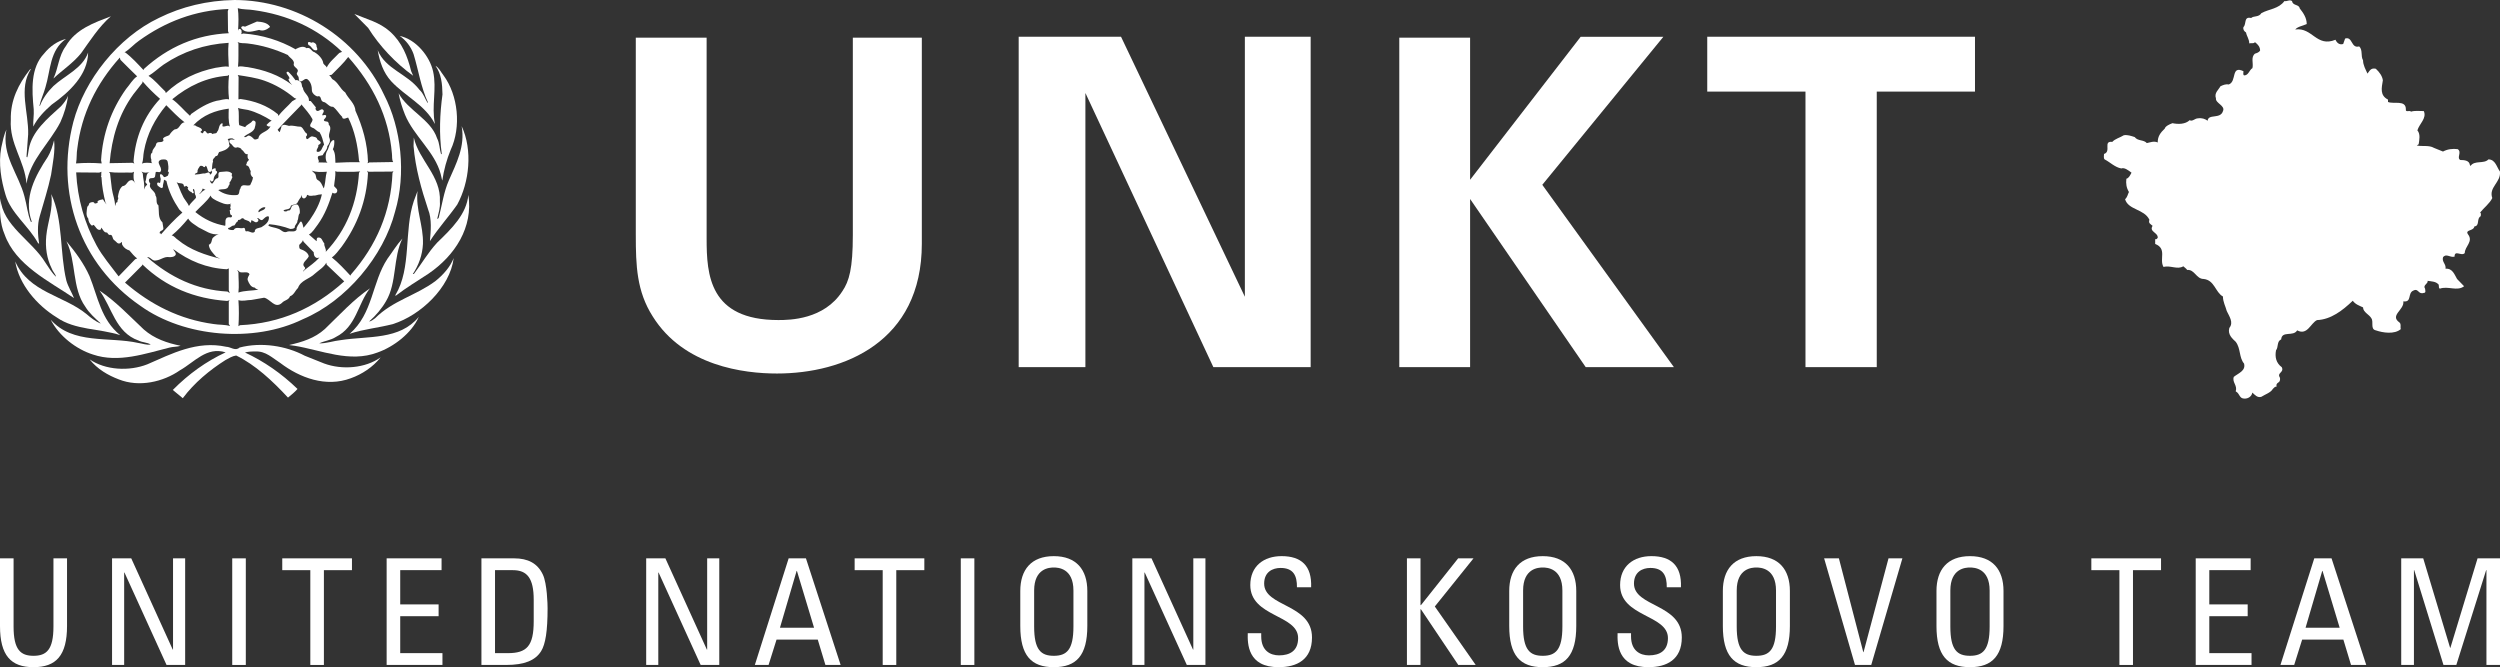 <?xml version="1.0" encoding="utf-8"?>
<!-- Generator: Adobe Illustrator 17.0.0, SVG Export Plug-In . SVG Version: 6.00 Build 0)  -->
<!DOCTYPE svg PUBLIC "-//W3C//DTD SVG 1.1//EN" "http://www.w3.org/Graphics/SVG/1.1/DTD/svg11.dtd">
<svg version="1.1" id="Layer_1" xmlns="http://www.w3.org/2000/svg" xmlns:xlink="http://www.w3.org/1999/xlink" x="0px" y="0px"
	 width="188.346px" height="50.264px" viewBox="0 0 188.346 50.264" enable-background="new 0 0 188.346 50.264"
	 xml:space="preserve">
<rect x="0" y="0" width="188.346" height="50.264" fill="#333333" stroke="none"/>
<g>
	<g>
		<g>
			<g>
				<g>
					<g>
						<path fill-rule="evenodd" clip-rule="evenodd" fill="#FFFFFF" d="M173.256,0.629c0.287,0.362,0.529,0.728,0.529,1.183
							c-0.287,0.135-0.675,0.183-0.867,0.41c1.3-0.183,1.592,1.365,3.034,0.773c0.1,0.227,0.292,0.409,0.58,0.32l0.145-0.411
							c0.577-0.183,0.434,0.773,1.059,0.592c0.292,0.272,0.097,0.728,0.292,1.045c0,0.366,0.192,0.686,0.334,1.004
							c0.149-0.183,0.241-0.457,0.629-0.365c0.292,0.273,0.479,0.548,0.53,0.864c-0.096,0.593-0.238,1.138,0.387,1.459v0.179
							c0.43,0.184,1.346-0.179,1.346,0.547c-0.046,0.274,0.292,0.047,0.388,0.183c0.287-0.092,0.625-0.044,0.963-0.044
							c0.242,0.545-0.338,0.954-0.483,1.455c0.242,0.275,0.145,0.728,0.096,1.046l-0.142,0.091c0.384,0.093,0.918-0.045,1.3,0.183
							l0.675,0.274c0.337-0.181,0.721-0.23,1.109-0.181c0.338,0.226-0.099,0.635,0.191,0.817c0.339,0,0.675,0.046,0.723,0.364
							l0.049,0.091c0.291-0.455,1.013-0.135,1.351-0.499c0.528,0,0.625,0.591,0.867,0.91c0.096,0.819-0.867,1.183-0.576,2.002
							c-0.196,0.41-0.629,0.73-0.92,1.093c0.099,0.044,0.049,0.181,0.049,0.273c-0.337,0.181-0.049,0.728-0.479,0.773
							c-0.053,0.365-0.724,0.227-0.483,0.59c0.43,0.549-0.241,0.913-0.241,1.414c-0.242,0.272-0.769-0.273-0.769,0.272
							c-0.341,0.09-0.628-0.272-0.87,0.046c-0.096,0.364,0.242,0.501,0.192,0.863c0.529-0.044,0.678,0.455,0.867,0.774l0.53,0.546
							c-0.53,0.41-1.205-0.044-1.83,0.184c-0.142-0.092,0-0.274-0.142-0.363c-0.196-0.183-0.484-0.183-0.776-0.229
							c0.05,0.229-0.383,0.318-0.192,0.592c0,0.09,0.096,0.319-0.096,0.319c-0.433,0.135-0.388-0.365-0.771-0.183
							c-0.48,0.183-0.096,0.91-0.772,0.819c0.097,0.638-1.059,1.049-0.287,1.594c0.145,0.135,0.046,0.317,0.092,0.501
							c-0.48,0.41-1.346,0.272-1.876,0.09c-0.434-0.09-0.145-0.636-0.337-0.909c-0.143-0.274-0.626-0.457-0.626-0.821
							c-0.292-0.137-0.579-0.227-0.774-0.501c-0.769,0.731-1.639,1.413-2.694,1.458c-0.483,0.226-0.726,1.182-1.496,0.773
							c-0.291,0.499-1.158,0-1.205,0.684c-0.341,0.136-0.195,0.59-0.387,0.817c-0.096,0.501,0,0.956,0.434,1.276
							c0.195,0.408-0.388,0.408-0.147,0.773c0.05,0.136,0,0.319-0.096,0.364c-0.146,0.091-0.192,0.183-0.146,0.32
							c-0.143,0-0.189,0.09-0.287,0.179c-0.147,0.274-0.577,0.41-0.867,0.594c-0.288,0.089-0.484-0.139-0.675-0.32
							c-0.046,0.273-0.288,0.456-0.579,0.456c-0.433,0-0.337-0.364-0.674-0.547c0.145-0.455-0.289-0.683-0.145-1.093
							c0.339-0.272,0.918-0.454,0.773-1c-0.387-0.455-0.242-1.137-0.627-1.64c-0.24-0.227-0.625-0.544-0.483-1.044
							c0.338-0.41,0-0.866-0.194-1.276c-0.094-0.364-0.287-0.684-0.287-1.092c-0.577-0.32-0.627-1.229-1.446-1.321
							c-0.577,0-0.675-0.73-1.252-0.682c-0.048-0.093-0.193-0.181-0.289-0.275c-0.434,0.275-0.963-0.089-1.493,0.048
							c-0.337-0.592,0.29-1.368-0.625-1.731v-0.364c0.094,0.044,0.143-0.044,0.19-0.09c0.05-0.409-0.673-0.455-0.385-0.91
							c-0.143-0.136-0.336-0.183-0.24-0.457c-0.386-0.819-1.592-0.729-1.832-1.547c0.192-0.181,0.192-0.364,0.29-0.545
							c-0.192-0.318-0.24-0.638-0.192-1c0.192-0.048,0.287-0.275,0.386-0.455c-0.244-0.183-0.532-0.41-0.771-0.319
							c-0.483-0.091-0.821-0.455-1.253-0.682c-0.096-0.09-0.048-0.273-0.048-0.41c0.576-0.181-0.098-1,0.625-0.909
							c0.193-0.229,0.579-0.318,0.868-0.501c0.287-0.045,0.531,0.046,0.819,0.137c0.239,0.319,0.673,0.181,0.914,0.453
							c0.242-0.045,0.532-0.18,0.819-0.045c0-0.455,0.195-0.726,0.532-1.048c0.046-0.179,0.338-0.316,0.578-0.406
							c0.435,0.09,0.965,0.09,1.302-0.228c0.192,0.135,0.384-0.137,0.625-0.137c0.292-0.046,0.532,0.044,0.725,0.181
							c0.048-0.547,0.963-0.093,1.155-0.727c0.194-0.412-0.577-0.593-0.529-0.958c-0.146-0.41,0.192-0.638,0.338-0.911
							c0.192-0.09,0.386-0.181,0.625-0.135c0.629-0.227,0.142-1.457,1.108-1.002c0,0.136-0.046,0.274,0.05,0.319
							c0.338,0,0.387-0.41,0.626-0.547c0.096-0.362-0.142-0.817,0.192-1.093c0.146-0.044,0.291-0.091,0.387-0.228
							c0-0.271-0.146-0.454-0.387-0.638c-0.096,0.139-0.288,0.046-0.43,0.094c0-0.322-0.196-0.549-0.242-0.821
							c-0.146-0.09-0.242-0.227-0.195-0.41c0.242-0.227,0-0.817,0.579-0.682c0.192-0.181,0.579-0.045,0.771-0.366
							c0.579-0.316,1.3-0.316,1.737-0.91c0.192,0.047,0.384-0.135,0.575,0C172.727,0.448,173.207,0.309,173.256,0.629"/>
					</g>
				</g>
				<g>
					<g>
						<path fill="#FFFFFF" d="M53.236,2.839v15.146c0,2.719,0.206,6.127,5.404,6.127c0.86,0,3.442-0.034,4.819-2.169
							c0.517-0.757,0.792-1.721,0.792-4.234V2.839h5.198v15.525c0,7.401-5.886,9.776-10.913,9.776c-2.479,0-7.022-0.551-9.363-4.303
							c-1.205-1.893-1.273-3.821-1.273-6.127V2.839H53.236z"/>
						<path fill="#FFFFFF" d="M76.746,2.77h7.711l9.329,19.587V2.77h4.957v24.888h-7.332L81.772,7.004v20.654h-5.026V2.77z"/>
						<path fill="#FFFFFF" d="M105.42,2.839h5.335v10.706l8.331-10.775h6.23l-9.122,11.153l9.914,13.735h-6.644l-8.709-12.668
							v12.668h-5.335V2.839z"/>
						<path fill="#FFFFFF" d="M136.022,6.901h-7.401V2.77h20.172v4.131h-7.401v20.758h-5.37V6.901z"/>
					</g>
				</g>
				<g>
					<path fill="#FFFFFF" d="M29.612,24.411c-1.077,0.288-2.227,0.382-3.273,0.738c1.772-1.519,1.671-3.871,2.854-5.661
						c0.377-0.507,0.688-1.038,1.127-1.519c-0.72,1.443-0.407,3.315-1.234,4.715c-0.319,0.556-0.773,1.096-1.276,1.533
						c0.164-0.006,0.308-0.149,0.453-0.244c1.342-1.34,3.096-1.714,4.547-2.802c0.581-0.464,1.115-1.07,1.37-1.728
						C33.904,21.666,31.694,23.749,29.612,24.411L29.612,24.411z"/>
					<path fill="#FFFFFF" d="M34.447,15.415c-0.657,0.934-1.451,1.803-2.058,2.753c0.068-0.751,0.157-1.676-0.136-2.389
						c-0.508-1.533-0.953-3.09-1.097-4.774l0.02-0.643c0.382,1.719,2.07,2.901,1.964,4.829c0.038,0.468-0.106,0.863-0.195,1.275
						l0.03,0.03l0.076-0.086c0.25-0.945,0.377-1.94,0.766-2.822c0.554-1.27,1.244-2.552,0.963-4.085
						C35.622,11.312,35.367,13.727,34.447,15.415L34.447,15.415z"/>
					<path fill="#FFFFFF" d="M33.411,5.676c1.107,1.5,1.35,3.892,0.543,5.613c-0.301,0.729-0.513,1.506-0.632,2.314
						c-0.056-0.139-0.068-0.326-0.119-0.482c-0.44-1.685-2.035-2.885-2.689-4.474c-0.207-0.519-0.384-1.056-0.483-1.62
						c0.7,1.296,2.426,1.964,2.897,3.391c0.192,0.361,0.182,0.813,0.301,1.201c0.025,0,0.051-0.019,0.051-0.044
						c-0.207-1.47-0.144-3.009,0.056-4.461c-0.012-0.786-0.088-1.549-0.526-2.157C33.089,5.119,33.216,5.432,33.411,5.676
						L33.411,5.676z"/>
					<path fill="#FFFFFF" d="M32.63,5.388c0.291,1.314-0.134,2.596,0.134,3.923l-0.01,0.011c-0.715-1.407-2.234-2.07-3.278-3.196
						c-0.607-0.668-0.87-1.483-1.021-2.344c0.599,1.443,2.214,1.762,3.142,2.978c0.311,0.28,0.412,0.668,0.612,0.987l0.033-0.032
						c-0.533-1.139-0.713-2.42-1.084-3.635c-0.187-0.526-0.556-1.043-1.052-1.375C31.32,2.954,32.377,4.225,32.63,5.388L32.63,5.388
						z"/>
					<path fill="#FFFFFF" d="M29.374,2.372c0.918,0.82,1.332,1.883,1.6,2.984l0.152,0.35c-1.332-0.958-2.541-2.244-3.39-3.603
						l-1.039-1.05C27.61,1.44,28.593,1.671,29.374,2.372L29.374,2.372z"/>
					<path fill="#FFFFFF" d="M8.354,1.227c-0.92,0.806-1.558,1.826-2.241,2.778C5.501,4.762,4.719,5.263,4.025,5.914
						C4.399,5.138,4.413,4.21,4.944,3.497C5.7,2.179,7.101,1.715,8.354,1.227L8.354,1.227z"/>
					<path fill="#FFFFFF" d="M3.322,4.036C3.77,3.48,4.337,3.093,4.975,2.93c-1.24,0.852-1.159,2.377-1.552,3.646
						C3.298,7.045,3.081,7.477,2.972,7.959l0.032,0.025C3.21,7.439,3.572,6.926,4.025,6.482C4.906,5.67,6.208,5.163,6.639,3.961
						C6.619,5.632,5.226,6.945,3.892,7.884c-0.55,0.483-1.081,1.032-1.383,1.652C2.479,9.115,2.571,8.692,2.541,8.24
						C2.397,6.782,2.291,5.118,3.322,4.036L3.322,4.036z"/>
					<path fill="#FFFFFF" d="M0.815,9.023C0.777,7.545,1.39,6.338,2.254,5.238C2.28,5.225,2.297,5.2,2.33,5.206
						c-0.952,1.446-0.164,3.267-0.208,4.911l-0.125,1.684c0.019,0.011,0.019,0.062,0.063,0.043c0.056-0.187,0.068-0.388,0.106-0.581
						c0.224-1.358,1.403-2.32,2.433-3.26c0.22-0.245,0.415-0.494,0.527-0.782C5.042,7.897,4.83,8.578,4.55,9.203
						c-0.801,1.563-2.283,2.846-2.553,4.636C1.865,12.124,0.697,10.841,0.815,9.023L0.815,9.023z"/>
					<path fill="#FFFFFF" d="M0.094,11.125c0.106-0.463,0.188-0.94,0.389-1.365c-0.382,1.954,0.933,3.362,1.364,5.055
						c0.181,0.633,0.225,1.315,0.483,1.908c0.024,0.013,0.044-0.012,0.059-0.032c-0.642-1.799,0.284-3.47,1.216-4.88
						c0.226-0.382,0.356-0.807,0.469-1.245c0.1,0.814-0.106,1.752-0.225,2.597c-0.226,1.076-0.564,2.096-0.858,3.139
						c-0.193,0.652-0.143,1.388-0.043,2.072L2.855,18.3c-0.683-1.258-2.034-2.24-2.435-3.615
						C0.089,13.589-0.131,12.319,0.094,11.125L0.094,11.125z"/>
					<path fill="#FFFFFF" d="M0.032,14.94c0.15,2.071,2.377,3.166,3.41,4.88c0.244,0.35,0.456,0.739,0.782,1.032
						c-0.051-0.22-0.257-0.406-0.332-0.632c-0.361-0.719-0.493-1.576-0.406-2.446c0.1-1.058,0.543-2.04,0.374-3.152
						c0.908,1.956,0.632,4.397,1.139,6.516c0.133,0.464,0.401,0.877,0.577,1.321c-1.863-1.27-4.405-2.477-5.231-4.804
						C-0.004,16.855-0.043,15.861,0.032,14.94L0.032,14.94z"/>
					<path fill="#FFFFFF" d="M1.146,19.696c1.039,2.351,3.641,2.545,5.386,3.977c0.321,0.283,0.657,0.526,1.02,0.695l0.019-0.019
						c-0.401-0.363-0.865-0.775-1.145-1.245c-1.021-1.419-0.662-3.409-1.427-4.936c0.695,0.833,1.327,1.696,1.747,2.64
						c0.624,1.539,0.863,3.28,2.308,4.443c-1.563-0.514-3.395-0.37-4.775-1.333C2.772,22.992,1.428,21.422,1.146,19.696
						L1.146,19.696z"/>
					<path fill="#FFFFFF" d="M3.816,24.081c1.666,1.894,4.388,1.263,6.607,1.758c0.313,0.043,0.6,0.168,0.933,0.117
						c-0.264-0.168-0.632-0.149-0.92-0.301c-1.74-0.612-1.996-2.495-2.94-3.765c1.207,0.801,2.221,1.882,3.334,2.929
						c0.8,0.701,1.763,1.025,2.778,1.231c-0.244,0.088-0.564,0.065-0.825,0.133c-1.823,0.449-3.848,1.182-5.781,0.526
						C5.745,26.313,4.448,25.319,3.816,24.081L3.816,24.081z"/>
					<path fill="#FFFFFF" d="M26.429,28.497c-1.878,0.702-3.837-0.032-5.303-1.144c-0.594-0.377-1.117-0.92-1.886-0.872
						c-0.278-0.005-0.546,0.008-0.783,0.076c1.426,0.664,2.748,1.577,3.958,2.746c-0.205,0.233-0.468,0.451-0.718,0.651
						c-1.165-1.256-2.457-2.465-3.903-3.171c-0.283,0.037-0.552,0.206-0.808,0.344c-1.177,0.745-2.341,1.701-3.215,2.873
						l-0.752-0.621c1.201-1.213,2.528-2.159,3.98-2.833c-1.427-0.453-2.358,0.743-3.441,1.351c-1.263,0.882-3.077,1.295-4.603,0.687
						c-0.82-0.311-1.615-0.77-2.209-1.514c1.201,0.827,2.989,0.914,4.354,0.377c1.831-0.795,3.735-1.802,5.944-1.321
						c0.344,0.006,0.68,0.35,1.005,0.057c1.642-0.426,3.5-0.133,4.913,0.618l1.456,0.583c1.355,0.502,3.104,0.363,4.264-0.462
						C28.085,27.665,27.271,28.196,26.429,28.497L26.429,28.497z"/>
					<path fill="#FFFFFF" d="M28.441,26.557c-2.108,0.796-4.229-0.181-6.248-0.507l-0.389-0.049v-0.013
						c0.966-0.218,1.903-0.507,2.672-1.201c1.132-1.088,2.141-2.208,3.397-3.066c-0.933,1.196-1.031,2.897-2.571,3.666
						c-0.382,0.249-0.862,0.293-1.256,0.481c0.561,0.013,1.074-0.188,1.63-0.244c2.065-0.325,4.428,0.008,5.877-1.752
						C31.014,25.1,29.667,26.126,28.441,26.557L28.441,26.557z"/>
					<path fill="#FFFFFF" d="M32.271,20.627c-0.831,0.545-1.676,1.05-2.477,1.669v-0.076c1.226-2.037,0.627-4.834,1.383-7.075
						l0.281-0.751c-0.157,1.396,0.45,2.578,0.407,3.98c-0.043,0.845-0.319,1.596-0.763,2.271h0.076
						c0.599-0.787,1.069-1.626,1.769-2.377c1.089-1.05,2.196-2.127,2.34-3.584C35.655,17.118,34.29,19.25,32.271,20.627
						L32.271,20.627z"/>
					<path fill="#FFFFFF" d="M28.937,7.146C26.884,2.779,22.38,0.009,17.662,0c-2.064,0.039-3.96,0.496-5.692,1.352
						C8.884,2.824,6.364,6.019,5.525,9.186c-1.381,5.33,0.488,10.729,5.062,13.862c3.29,2.36,8.535,2.811,12.228,1.002
						c3.273-1.378,6.092-4.761,6.949-8.109C30.607,13.108,30.236,9.653,28.937,7.146L28.937,7.146z M29.526,11.562
						c0.03,0.214-0.02,0.47,0.098,0.645l-1.802,0.03c-0.043,0.033-0.094,0.057-0.149,0.057l0.051-0.075
						c-0.038-1.413-0.407-2.683-0.95-3.885c-0.021-0.538-0.541-0.901-0.764-1.369c-0.402-0.277-0.521-0.765-0.978-1.008
						c-0.086-0.093-0.124-0.25-0.255-0.281l0.212-0.044c0.432-0.443,0.903-0.875,1.244-1.338C28.1,6.395,29.288,8.779,29.526,11.562
						L29.526,11.562z M24.432,18.331c-0.157-0.149-0.162-0.444-0.437-0.437c-0.094-0.013-0.134,0.076-0.134,0.15
						c-0.005,0.043,0.013,0.093-0.018,0.124l-0.569-0.499c0.268-0.139,0.468-0.501,0.675-0.763c0.526-0.733,0.832-1.552,1.097-2.39
						c0.086,0.069,0.2,0.076,0.286,0.019c0.084-0.068,0.101-0.201,0.046-0.288l-0.21-0.225c0.028-0.375,0.129-0.744,0.088-1.127
						l0.139,0.044c0.581-0.005,1.176,0.031,1.739-0.024l-0.088,0.1c-0.142,2.259-0.93,4.297-2.507,5.962
						C24.607,18.757,24.399,18.57,24.432,18.331L24.432,18.331z M22.961,20.133c-0.326-0.3,0.202-0.551,0.301-0.828
						c-0.056-0.292-0.382-0.455-0.632-0.537c-0.119-0.067-0.079-0.219-0.088-0.317c0.114-0.115,0.227-0.207,0.283-0.358l0.043,0.119
						l0.768,0.795c0,0.182,0.033,0.337,0.207,0.419c0.086,0.037,0.182-0.038,0.258-0.014h-0.043
						c-0.334,0.364-0.741,0.638-1.115,0.934l-0.088,0.117C22.814,20.341,23.067,20.282,22.961,20.133L22.961,20.133z M19.465,10.437
						c-0.101,0.038-0.207,0.106-0.318,0.055c-0.109-0.112-0.245-0.263-0.419-0.282c-0.119,0.032-0.202,0.182-0.344,0.101
						c0.225-0.245,0.624-0.289,0.794-0.627c0.048-0.162,0.093-0.331,0.076-0.499c-0.063-0.076-0.157-0.144-0.24-0.076
						c-0.124,0.207-0.409,0.25-0.543,0.47l-0.45-0.152c-0.076-0.411,0.029-0.938-0.09-1.294c0.239,0.087,0.502,0.094,0.752,0.15
						c0.639,0.163,1.221,0.463,1.784,0.813c-0.131,0.044-0.27,0.201-0.377,0.301c-0.005,0.113,0.119,0.081,0.169,0.149l0.119-0.043
						C20.186,9.992,19.534,9.916,19.465,10.437L19.465,10.437z M19.989,15.617c-0.01,0.225-0.331,0.218-0.48,0.374
						c-0.086-0.032-0.02-0.119,0-0.168C19.658,15.705,19.771,15.585,19.989,15.617L19.989,15.617z M23.53,9.623
						c0.207,0.044,0.331,0.288,0.541,0.332c0.184,0.287,0.255,0.618,0.346,0.944c-0.167,0.188-0.18,0.607-0.544,0.537
						c-0.086-0.2,0.164-0.317,0.106-0.505c0.066-0.051,0.164-0.075,0.184-0.169c-0.015-0.188-0.253-0.15-0.291-0.344
						c-0.073-0.106-0.199-0.095-0.298-0.131c-0.24-0.113-0.463,0.48-0.526,0.011c0.076-0.062,0.119-0.155,0.063-0.238
						c-0.207-0.113-0.225-0.399-0.452-0.513c-0.306,0.008-0.586-0.13-0.887-0.062c-0.192-0.044-0.42-0.174-0.569,0.032
						c-0.013,0.157-0.096,0.287-0.119,0.439c-0.071-0.039-0.132-0.108-0.169-0.182c0.551-0.614,1.18-1.233,1.757-1.833l0.033-0.076
						c0.288,0.356,0.625,0.713,0.837,1.113C23.593,9.216,23.13,9.466,23.53,9.623L23.53,9.623z M24.624,12.938
						c-0.106,0.339-0.094,0.727-0.18,1.071c-0.018,0.057-0.018,0.124-0.058,0.182c-0.106-0.212-0.192-0.495-0.437-0.621
						c-0.207-0.111-0.076-0.393-0.268-0.526l-0.195-0.193C23.818,12.995,24.25,12.958,24.624,12.938L24.624,12.938z M22.016,7.627
						c-0.329,0.375-0.756,0.713-1.037,1.107l-0.045-0.132c-0.819-0.668-1.769-1.001-2.809-1.144l-0.162,0.029l0.012-1.694
						l-0.063-0.139c0.691,0.107,1.381,0.201,2.016,0.426c0.812,0.288,1.562,0.727,2.252,1.301l0.151,0.063L22.016,7.627
						L22.016,7.627z M20.302,16.893c0.551,0.05,1.069,0.168,1.564,0.355c0.124,0,0.263-0.011,0.344-0.105
						c-0.03-0.207,0.22-0.3,0.195-0.507c0.106-0.174,0.03-0.42,0.18-0.57c0.02-0.219-0.01-0.463-0.149-0.631
						c-0.136-0.088-0.26,0.024-0.394,0.043c-0.149,0.113-0.094,0.445-0.354,0.375c-0.063,0.087-0.184,0.087-0.271,0.063
						c-0.02-0.033-0.063-0.038-0.05-0.075c0.187-0.096,0.521-0.032,0.543-0.332c0.139-0.12,0.351-0.068,0.483-0.212
						c0.094-0.152,0.137-0.282,0.268-0.421c0.013-0.062,0.038-0.124,0.033-0.192c0.038,0.086,0.038,0.207,0.149,0.255
						c0.144,0.044,0.207-0.075,0.271-0.169c-0.007-0.049,0.03-0.124,0.086-0.075c0.157,0.125,0.377,0.018,0.558,0.033
						c0.154-0.051,0.324-0.082,0.493-0.088c-0.149,0.689-0.5,1.332-0.915,1.934c-0.154,0.192-0.293,0.399-0.468,0.588
						c-0.053-0.144-0.051-0.339-0.175-0.47l-0.076,0.019c-0.101,0.2-0.301,0.369-0.275,0.6c-0.149,0.239-0.526,0.038-0.751,0.163
						c-0.268,0.082-0.412-0.181-0.627-0.238c-0.235-0.1-0.511-0.106-0.736-0.225C20.221,16.956,20.254,16.91,20.302,16.893
						L20.302,16.893z M19.132,0.765c2.505,0.344,4.75,1.338,6.64,3.141l-0.215,0.086c-0.344,0.37-0.743,0.671-0.945,1.097
						c-0.023-0.119-0.2-0.201-0.255-0.313c-0.038-0.344-0.367-0.67-0.662-0.845c-0.245-0.044-0.301-0.412-0.601-0.3
						c-0.25-0.212-0.564-0.056-0.806,0.062v0.032c-1.188-0.676-2.515-1.095-3.948-1.201c-0.071,0-0.106,0.055-0.181,0.043
						c0.075-0.049,0.036-0.201,0.031-0.286c-0.04-0.064-0.113-0.139-0.2-0.09c-0.031,0.044-0.058,0.095-0.058,0.15
						c0.039-0.556,0.058-1.232-0.018-1.726C18.292,0.733,18.732,0.695,19.132,0.765L19.132,0.765z M18.651,3.274
						c1.097,0.131,2.065,0.431,3.036,0.87c0.142,0.218,0.425,0.325,0.46,0.6c-0.142,0.38,0.508,0.375,0.215,0.765
						c-0.02,0.124,0.086,0.192,0.129,0.287c0.038,0.106-0.018,0.268,0.109,0.331c0.225,0.049,0.318-0.25,0.543-0.169
						C23.436,6.169,23.5,6.519,23.5,6.845c0.038,0.206,0.212,0.345,0.394,0.42c0.369-0.112,0.192,0.301,0.45,0.407
						c0.288,0.035,0.432,0.406,0.751,0.375c0.283,0.212,0.437,0.525,0.69,0.763c-0.008,0.056,0.023,0.106,0.073,0.125
						c0.152,0.037,0.245-0.07,0.374-0.075c0.483,0.987,0.721,2.081,0.814,3.239l0.058,0.119c-0.607-0.006-1.213,0.006-1.835,0.044
						c-0.018-0.358,0.008-0.732-0.192-1.02c0.101-0.188,0.119-0.432,0.106-0.645c-0.038-0.094-0.121-0.011-0.162,0
						c-0.2,0.195-0.228,0.463-0.331,0.69c-0.172,0.243-0.197,0.61-0.096,0.887l0.076,0.076l-0.7-0.015
						c0.167-0.106-0.144-0.311,0.025-0.481l0.318-0.062c0.099-0.231,0.349-0.401,0.344-0.675c0.136-0.168,0.263-0.387,0.164-0.614
						c-0.152-0.344,0.255-0.694-0.058-1.02c0.03-0.092-0.038-0.23-0.152-0.225c-0.099-0.03-0.212,0-0.212-0.137
						c0.058-0.087,0.202-0.176,0.169-0.312c-0.076-0.095-0.195-0.013-0.288-0.019c-0.025-0.152,0.258-0.313,0.013-0.451
						c-0.17-0.03-0.263,0.182-0.432,0.107C23.788,8.285,23.732,8.178,23.8,8.09l-0.377-0.463c-0.038-0.044-0.144,0.024-0.149-0.062
						c0.025-0.369-0.425-0.576-0.45-0.944c-0.139-0.126-0.028-0.358-0.207-0.464c-0.101-0.076-0.212-0.162-0.349-0.106
						c-0.157-0.226-0.339-0.445-0.553-0.645c-0.061-0.019-0.106,0.019-0.134,0.057c0.028,0.175,0.235,0.274,0.223,0.468
						c-0.03-0.006-0.056,0-0.073,0.025c0.025,0.182,0.17,0.326,0.286,0.451c-0.981-0.757-2.139-1.152-3.365-1.351
						c-0.238-0.006-0.483-0.106-0.722-0.025c0.058-0.543,0.02-1.164,0.033-1.747l-0.064-0.119
						C18.132,3.291,18.384,3.236,18.651,3.274L18.651,3.274z M17.6,10.48l0.105,0.057c-0.13,0.006-0.279-0.076-0.392,0.018
						c-0.077,0.057-0.027,0.157,0,0.225c0.224,0.089,0.276,0.458,0.574,0.314c0.126,0.027,0.282,0.051,0.325,0.196
						c0.182,0.067,0.207,0.387,0.453,0.318c-0.013,0.117-0.051,0.325,0.094,0.417c-0.038,0.106-0.175,0.152-0.17,0.289
						c-0.03,0.037-0.063,0.1-0.023,0.15c0.23,0.024,0.218,0.287,0.324,0.43c-0.051,0.183,0.012,0.369,0.169,0.47
						c-0.025,0.214-0.119,0.394-0.212,0.583c-0.243,0.119-0.644-0.182-0.733,0.255c-0.138,0.152-0.02,0.483-0.289,0.494
						c-0.511,0.039-0.987-0.073-1.381-0.375c0.256-0.13,0.695,0.051,0.781-0.331c0.068-0.056,0.095-0.157,0.063-0.237
						c0.119-0.119,0.163-0.276,0.225-0.418c-0.092-0.095-0.051-0.145-0.029-0.257c-0.259-0.263-0.607-0.125-0.933-0.119
						c-0.196,0.111-0.009,0.325-0.139,0.461c-0.25,0.032-0.256,0.276-0.432,0.42c-0.1-0.044-0.174-0.181-0.168-0.28h0.033
						c-0.014,0.049,0.018,0.093,0.062,0.106c0.236,0.037,0.162-0.233,0.236-0.351c0.039-0.149,0.388-0.355,0.108-0.463
						c-0.014-0.062,0.037-0.144-0.044-0.182c-0.087,0.038-0.232,0.038-0.244,0.17c0.044,0.114,0,0.226-0.1,0.301H15.81
						c0.019-0.075-0.038-0.125-0.088-0.152c-0.141,0.008-0.262,0.113-0.406,0.077c-0.201,0.043-0.426,0.081-0.632,0.087
						c-0.024-0.119,0.163-0.082,0.201-0.193c-0.033-0.188,0.092-0.301,0.174-0.439c0.051-0.049,0.144-0.032,0.202-0.012
						c0.048,0.049,0.098,0.093,0.173,0.076l0.063-0.107c0.188,0.114,0.082,0.651,0.449,0.418c0.058-0.23,0.008-0.505,0.108-0.718
						c-0.082-0.202,0.133-0.282,0.195-0.421c0.193,0.02,0.174-0.199,0.257-0.3c0.293-0.087,0.607-0.157,0.794-0.469
						c-0.076-0.157-0.025-0.382-0.149-0.507C17.28,10.437,17.499,10.369,17.6,10.48L17.6,10.48z M17.313,22.086l-0.176-0.12
						c-2.328-0.125-4.319-1.077-6.056-2.596c0.281-0.03,0.387,0.344,0.694,0.25c0.337-0.038,0.6-0.306,0.958-0.25
						c0.174,0.006,0.394,0,0.501-0.169c0.056-0.187-0.145-0.282-0.181-0.432c1.182,0.883,2.514,1.439,4.034,1.516l0.149-0.064v1.652
						L17.313,22.086L17.313,22.086z M10.755,13.065l-0.095-0.15c0.19,0.137,0.383,0.095,0.603,0.055
						c-0.307,0.1-0.195,0.477-0.312,0.708c-0.021,0.112,0.149,0.144,0.13,0.256c-0.152,0.075-0.171,0.238-0.238,0.355
						C10.929,13.871,10.768,13.476,10.755,13.065L10.755,13.065z M8.86,15.223c-0.169,0.018-0.125,0.206-0.196,0.298
						c0.015-0.437-0.179-0.862-0.238-1.307l-0.136-1.15l-0.076-0.106c0.551,0.081,1.158,0.029,1.739,0.044l0.138-0.064
						c-0.051,0.276-0.061,0.676,0.138,0.92c-0.068-0.075-0.168-0.295-0.331-0.288c-0.32,0.019-0.344,0.439-0.664,0.451
						c-0.263,0.219-0.3,0.526-0.356,0.827C8.991,14.965,8.791,15.084,8.86,15.223L8.86,15.223z M10.137,12.327l-0.163-0.063
						l-1.715,0.03c0.157-1.913,0.684-3.671,1.79-5.192l0.676-0.857l0.013-0.119c0.401,0.47,0.844,0.906,1.319,1.319
						c-1.234,1.327-1.858,2.917-1.996,4.699C10.088,12.206,10.067,12.281,10.137,12.327L10.137,12.327z M17.236,5.031
						c-0.323-0.069-0.656,0.042-0.987,0.075c-1.397,0.287-2.691,0.882-3.755,1.902l-0.043-0.119c-0.418-0.388-0.8-0.876-1.263-1.172
						c0.399-0.236,0.756-0.585,1.144-0.856c1.451-0.977,3.076-1.527,4.891-1.634C17.161,3.817,17.212,4.438,17.236,5.031
						L17.236,5.031z M14.434,14.471c0.005,0.063,0.081,0.12,0.15,0.076c0.068-0.095-0.15-0.258,0.011-0.313
						c0.101,0.112,0.051,0.301,0.107,0.431c0.051,0.071,0.068,0.15,0.057,0.245c-0.171,0.206-0.407,0.388-0.526,0.612
						c-0.113-0.28-0.364-0.505-0.477-0.792c-0.179-0.327-0.274-0.695-0.45-1.02c0.149,0.187,0.551-0.025,0.551,0.331
						c0.024,0.019,0.063,0.011,0.092,0.011c0.051-0.055,0.057-0.062,0.121-0.03c0.03,0.062,0.179,0.093,0.062,0.169
						C14.177,14.321,14.29,14.446,14.434,14.471L14.434,14.471z M16.292,19.351l0.3,0.138c-1.087-0.268-2.256-0.644-3.196-1.427
						c-0.162-0.092-0.268-0.306-0.464-0.319c0.44-0.355,0.878-0.827,1.246-1.277c0.163,0.299,0.513,0.463,0.782,0.664
						c0.473,0.219,0.966,0.619,1.519,0.505c-0.172,0.065-0.33,0.159-0.468,0.308c-0.077,0.168-0.051,0.418-0.277,0.493
						C15.748,18.795,16.067,19.094,16.292,19.351L16.292,19.351z M12.302,17.143l-0.063-0.388c-0.356-0.32-0.245-0.871-0.301-1.277
						c-0.25-0.2-0.051-0.524-0.224-0.749c0.004-0.364-0.566-0.489-0.389-0.89c-0.07-0.1-0.156-0.231-0.075-0.356
						c0.111-0.131,0.355,0.014,0.431-0.181l0.049-0.333c0.133-0.076,0.318,0.095,0.388-0.088c0.126-0.312-0.461-0.694,0.044-0.857
						c0.169-0.018,0.402-0.056,0.469,0.152c0.039,0.237,0.101,0.493,0.011,0.738c0.164,0.062,0.014,0.207,0.014,0.312
						c-0.099,0.043-0.193,0.144-0.311,0.107c-0.051-0.082-0.139-0.226-0.259-0.212c-0.094,0.13,0.039,0.268,0.019,0.417
						c-0.03,0.088-0.006,0.188-0.062,0.256c-0.043-0.03-0.088-0.049-0.15-0.043c-0.108,0.055-0.037,0.169-0.011,0.237
						c0.111,0.07,0.193,0.176,0.325,0.182l0.063-0.076c-0.014-0.2,0.08-0.356,0.086-0.557l0.182,0.095
						c0.168,0.776,0.519,1.482,0.964,2.146l0.238,0.236c-0.57,0.495-1.126,1.083-1.608,1.641v0.013
						c-0.006-0.025-0.027-0.125-0.1-0.088C11.982,17.343,12.375,17.411,12.302,17.143L12.302,17.143z M13.17,9.742
						c-0.176,0.1-0.313,0.276-0.418,0.439c-0.152,0.093-0.344,0.087-0.471,0.257c0,0.068,0.083,0.155-0.01,0.206
						c-0.144,0.136-0.445-0.038-0.513,0.225c-0.027,0.231-0.301,0.363-0.282,0.619c-0.15,0.1-0.125,0.294-0.106,0.45
						c0.081,0.101-0.037,0.282,0.106,0.356c-0.244-0.03-0.565-0.068-0.782,0.033c0.119-0.282,0.082-0.633,0.15-0.933
						c0.231-1.294,0.82-2.433,1.682-3.467c0.432,0.425,0.895,0.92,1.383,1.289C13.553,9.23,13.545,9.755,13.17,9.742L13.17,9.742z
						 M17.031,16.486c-0.09,0.144-0.02,0.358-0.063,0.526c-0.833-0.144-1.584-0.488-2.252-1.038
						c0.375-0.408,0.888-0.806,1.156-1.245c0.039,0.2,0.276,0.293,0.439,0.387c0.334,0.149,0.738,0.38,1.117,0.22
						c-0.032,0.024-0.056,0.06-0.086,0.08c0.108,0.106-0.081,0.22,0.046,0.32c0.025,0.082-0.082,0.068-0.088,0.133
						c0.063,0.112-0.019,0.311,0.162,0.349c0.046,0.062,0,0.156-0.073,0.163C17.261,16.356,17.093,16.349,17.031,16.486
						L17.031,16.486z M15.015,14.609c0.113-0.113,0.219-0.249,0.256-0.407l0.214,0.107c-0.195,0.011-0.301,0.206-0.451,0.313
						L15.015,14.609L15.015,14.609z M16.762,9.517c-0.038-0.088,0.07-0.182-0.032-0.239c-0.288,0.133-0.181,0.451-0.377,0.659
						c-0.032,0.163-0.244,0.081-0.343,0.168c-0.077-0.117-0.226-0.112-0.332-0.044c-0.149,0-0.174-0.306-0.332-0.149
						c-0.042,0.051-0.018,0.162-0.137,0.117c-0.025-0.042-0.07-0.049-0.1-0.073c-0.006-0.095,0.157-0.083,0.1-0.195
						c-0.113-0.201-0.358-0.169-0.507-0.32h-0.138c0.739-0.781,1.665-1.125,2.671-1.256c-0.013,0.45-0.048,0.957,0.095,1.363
						C17.174,9.354,16.955,9.598,16.762,9.517L16.762,9.517z M17.256,7.488c-0.326-0.073-0.633,0.077-0.945,0.107
						c-0.701,0.177-1.312,0.564-1.907,0.989c-0.032,0.049-0.063,0.092-0.095,0.137c-0.432-0.382-0.856-0.913-1.333-1.245
						c1.21-0.995,2.585-1.658,4.174-1.771l0.106-0.062C17.188,6.251,17.188,6.901,17.256,7.488L17.256,7.488z M10.481,3.061
						c1.983-1.426,4.216-2.284,6.731-2.384l-0.051,0.174l0.018,1.501l0.057,0.151c-2.44,0.112-4.565,1.026-6.392,2.691l-0.032,0.086
						c-0.42-0.45-0.889-0.969-1.381-1.331H9.372C9.762,3.723,10.099,3.323,10.481,3.061L10.481,3.061z M5.826,11.17
						c0.32-2.585,1.419-4.849,3.203-6.834l0.043,0.169c0.427,0.42,0.852,0.863,1.259,1.245C9.98,5.988,9.773,6.389,9.494,6.707
						c-1.122,1.589-1.759,3.366-1.879,5.361l0.046,0.245c-0.627-0.051-1.309-0.051-1.934,0C5.801,11.932,5.756,11.543,5.826,11.17
						L5.826,11.17z M7.272,18.482c-0.901-1.671-1.433-3.491-1.534-5.494l1.739,0.015l0.169-0.064
						c-0.025,0.095-0.012,0.214-0.019,0.351l-0.013-0.02c-0.049,0.039,0.038,0.057,0.032,0.095c0.032,0.662,0.151,1.289,0.301,1.903
						l0.088,0.135c-0.133-0.117-0.182-0.262-0.283-0.387c-0.143,0.024-0.3,0.055-0.406,0.152c0.068,0.179-0.112,0.123-0.195,0.173
						c-0.025-0.043-0.075-0.093-0.124-0.117c-0.133,0.006-0.27,0.018-0.326,0.149c0.019,0.094-0.089,0.138-0.125,0.213
						c-0.039,0.283-0.132,0.65,0.075,0.882c0.006,0.207,0.106,0.394,0.257,0.525c0.063,0.014,0.095-0.036,0.138-0.056
						c0.168,0.125,0.257,0.432,0.507,0.375c0.075-0.037,0.051-0.112,0.075-0.168c0.133,0.131,0.195,0.4,0.439,0.374
						c0.061,0.063,0.093,0.175,0.193,0.183c0.263-0.071,0.168,0.3,0.364,0.406c0.149,0.094,0.231,0.32,0.449,0.212l0.076-0.094
						c0.071,0.049,0.014,0.176,0.076,0.244c0.106,0.201,0.319,0.344,0.525,0.399c0.182,0.209,0.37,0.453,0.583,0.602l-0.152,0.064
						l-1.244,1.287C8.366,20.051,7.715,19.305,7.272,18.482L7.272,18.482z M16.085,24.411c-2.514-0.343-4.715-1.431-6.668-3.12
						l1.289-1.295l0.019-0.076c1.783,1.723,3.942,2.584,6.381,2.752l0.193-0.049l-0.063,0.095v1.694l0.095,0.152
						C16.941,24.444,16.485,24.48,16.085,24.411L16.085,24.411z M17.6,17.325c-0.139,0.018-0.251,0.005-0.364-0.044
						c-0.057-0.006-0.037-0.068-0.057-0.106c0.183,0.006,0.271-0.212,0.465-0.181c0.113-0.101,0.131-0.271,0.286-0.327
						c-0.049-0.162,0.152-0.057,0.195-0.149c0.056-0.051,0.133-0.106,0.214-0.062c0.126,0.181,0.382,0.106,0.508,0.311
						c0.063,0.027,0.081-0.043,0.073-0.086v-0.077c0.202-0.018,0.301,0.269,0.513,0.077c0.051-0.044,0.04-0.139,0-0.182
						c-0.023-0.012-0.056-0.025-0.061-0.057c0.144-0.068,0.23,0.219,0.405,0.12c0.144-0.12,0.245-0.27,0.44-0.27l0.043,0.058
						c0.03,0.374-0.288,0.6-0.569,0.768c-0.182,0.076-0.513,0.051-0.5,0.344c-0.207,0.188-0.402-0.112-0.657-0.03
						c-0.119-0.063-0.007-0.238-0.169-0.269C18.101,17.274,17.787,17.024,17.6,17.325L17.6,17.325z M18.062,20.496
						c0.228,0.093,0.614-0.093,0.738,0.162c-0.068,0.145-0.182,0.283-0.137,0.451c0.094,0.233,0.23,0.538,0.526,0.557
						c0.073,0.099,0.174,0.124,0.275,0.162c-0.503,0.082-1.041,0.057-1.502,0.212c0.062-0.506,0-1.031,0-1.544l-0.095-0.138
						C17.956,20.371,17.999,20.447,18.062,20.496L18.062,20.496z M18.082,24.5l-0.119,0.075c0.044-0.638,0.044-1.327,0-1.963
						c0.315,0.106,0.646-0.015,0.977-0.015l0.958-0.168c0.473,0.095,0.811,0.863,1.337,0.396c0.182-0.219,0.5-0.201,0.614-0.503
						c0.306-0.111,0.382-0.423,0.599-0.623c0.207-0.589,0.869-0.676,1.276-1.082c0.296-0.264,0.683-0.483,0.859-0.828l0.028,0.15
						l1.322,1.258C23.699,23.223,21.098,24.368,18.082,24.5L18.082,24.5z M29.569,13.033c-0.119,2.927-1.208,5.455-3.122,7.639
						l-0.051,0.092c-0.394-0.431-0.92-0.993-1.395-1.369c0.288-0.195,0.508-0.532,0.738-0.808c1.188-1.632,1.883-3.472,1.984-5.555
						l-0.063-0.169l0.106,0.075l1.784-0.011l0.091-0.046L29.569,13.033L29.569,13.033z"/>
					<path fill="#FFFFFF" d="M23.199,3.21c-0.005,0.069,0.007,0.13,0.045,0.181c0.263,0.095,0.293,0.476,0.629,0.39
						c0.101-0.115-0.061-0.234-0.03-0.377c-0.043-0.131-0.157-0.188-0.281-0.226C23.431,3.305,23.318,3.066,23.199,3.21L23.199,3.21
						z"/>
					<path fill="#FFFFFF" d="M18.202,2.147c0.331,0.426,0.907,0.187,1.319,0.106c0.301,0.125,0.589-0.024,0.814-0.212V1.996
						c-0.212-0.298-0.614-0.344-0.976-0.374l-0.902,0.389c-0.073-0.033-0.218-0.072-0.269,0.03
						C18.149,2.073,18.188,2.117,18.202,2.147L18.202,2.147z"/>
				</g>
			</g>
		</g>
		<g>
			<g>
				<path fill="#FFFFFF" d="M0,42.065h1.023v5.139c0,1.758,0.534,2.203,1.502,2.203s1.502-0.445,1.502-2.203v-5.139h1.023v5.095
					c0,2.225-0.823,3.104-2.525,3.104S0,49.385,0,47.16V42.065z"/>
				<path fill="#FFFFFF" d="M13.949,42.065v8.032h-1.402l-3.17-6.964H9.354v6.964H8.442v-8.032h1.446l3.126,6.875h0.022v-6.875
					H13.949z"/>
				<path fill="#FFFFFF" d="M18.519,50.097h-1.023v-8.032h1.023V50.097z"/>
				<path fill="#FFFFFF" d="M26.516,42.065v0.89h-2.114v7.142h-1.023v-7.142h-2.114v-0.89H26.516z"/>
				<path fill="#FFFFFF" d="M29.129,50.097v-8.032h4.138v0.89h-3.115v2.581h2.892v0.89h-2.892v2.781h3.182v0.89H29.129z"/>
				<path fill="#FFFFFF" d="M36.27,42.065h2.47c1.023,0,1.758,0.367,2.158,1.224c0.323,0.679,0.356,2.281,0.356,2.536
					c0,1.713-0.156,2.703-0.489,3.237c-0.434,0.69-1.246,1.035-2.648,1.035H36.27V42.065z M37.294,49.207h0.968
					c1.424,0,1.947-0.534,1.947-2.403V45.18c0-1.624-0.501-2.225-1.569-2.225h-1.346V49.207z"/>
				<path fill="#FFFFFF" d="M54.189,42.065v8.032h-1.402l-3.17-6.964h-0.022v6.964h-0.912v-8.032h1.446l3.126,6.875h0.022v-6.875
					H54.189z"/>
				<path fill="#FFFFFF" d="M59.416,42.065h1.302l2.614,8.032h-1.146l-0.578-1.913h-3.104l-0.601,1.913h-1.035L59.416,42.065z
					 M60.039,43.011h-0.022l-1.257,4.283h2.57L60.039,43.011z"/>
				<path fill="#FFFFFF" d="M69.638,42.065v0.89h-2.114v7.142h-1.023v-7.142h-2.114v-0.89H69.638z"/>
				<path fill="#FFFFFF" d="M73.407,50.097h-1.023v-8.032h1.023V50.097z"/>
				<path fill="#FFFFFF" d="M76.867,47.16v-2.636c0-1.602,0.823-2.625,2.525-2.625s2.525,1.023,2.525,2.625v2.636
					c0,2.225-0.823,3.104-2.525,3.104S76.867,49.385,76.867,47.16z M80.871,47.205V44.49c0-1.68-1.157-1.735-1.48-1.735
					s-1.48,0.056-1.48,1.735v2.714c0,1.758,0.512,2.203,1.48,2.203S80.871,48.962,80.871,47.205z"/>
				<path fill="#FFFFFF" d="M90.815,42.065v8.032h-1.402l-3.17-6.964H86.22v6.964h-0.912v-8.032h1.446l3.126,6.875h0.022v-6.875
					H90.815z"/>
				<path fill="#FFFFFF" d="M95.018,47.705v0.234c0,1.09,0.69,1.435,1.346,1.435c0.812,0,1.435-0.345,1.435-1.302
					c0-1.78-3.604-1.58-3.604-3.994c0-1.424,1.012-2.18,2.358-2.18c1.468,0,2.292,0.712,2.225,2.347H97.71
					c0.011-0.879-0.267-1.457-1.235-1.457c-0.612,0-1.235,0.311-1.235,1.179c0,1.769,3.604,1.513,3.604,4.06
					c0,1.691-1.168,2.236-2.492,2.236c-2.369,0.022-2.369-1.791-2.347-2.559H95.018z"/>
				<path fill="#FFFFFF" d="M105.996,50.097v-8.032h1.023v3.526h0.033l2.803-3.526h1.157l-2.915,3.627l3.081,4.405h-1.313
					l-2.814-4.194h-0.033v4.194H105.996z"/>
				<path fill="#FFFFFF" d="M113.703,47.16v-2.636c0-1.602,0.823-2.625,2.525-2.625c1.702,0,2.525,1.023,2.525,2.625v2.636
					c0,2.225-0.823,3.104-2.525,3.104C114.527,50.264,113.703,49.385,113.703,47.16z M117.708,47.205V44.49
					c0-1.68-1.157-1.735-1.48-1.735c-0.323,0-1.48,0.056-1.48,1.735v2.714c0,1.758,0.512,2.203,1.48,2.203
					C117.196,49.407,117.708,48.962,117.708,47.205z"/>
				<path fill="#FFFFFF" d="M122.879,47.705v0.234c0,1.09,0.69,1.435,1.346,1.435c0.812,0,1.435-0.345,1.435-1.302
					c0-1.78-3.604-1.58-3.604-3.994c0-1.424,1.012-2.18,2.358-2.18c1.468,0,2.292,0.712,2.225,2.347h-1.068
					c0.011-0.879-0.267-1.457-1.235-1.457c-0.612,0-1.235,0.311-1.235,1.179c0,1.769,3.604,1.513,3.604,4.06
					c0,1.691-1.168,2.236-2.492,2.236c-2.369,0.022-2.369-1.791-2.347-2.559H122.879z"/>
				<path fill="#FFFFFF" d="M129.797,47.16v-2.636c0-1.602,0.823-2.625,2.525-2.625c1.702,0,2.525,1.023,2.525,2.625v2.636
					c0,2.225-0.823,3.104-2.525,3.104C130.62,50.264,129.797,49.385,129.797,47.16z M133.802,47.205V44.49
					c0-1.68-1.157-1.735-1.48-1.735c-0.323,0-1.48,0.056-1.48,1.735v2.714c0,1.758,0.512,2.203,1.48,2.203
					C133.29,49.407,133.802,48.962,133.802,47.205z"/>
				<path fill="#FFFFFF" d="M140.976,50.097h-1.224l-2.325-8.032h1.112l1.836,7.064h0.022l1.88-7.064h1.046L140.976,50.097z"/>
				<path fill="#FFFFFF" d="M145.891,47.16v-2.636c0-1.602,0.823-2.625,2.525-2.625c1.702,0,2.525,1.023,2.525,2.625v2.636
					c0,2.225-0.823,3.104-2.525,3.104C146.714,50.264,145.891,49.385,145.891,47.16z M149.896,47.205V44.49
					c0-1.68-1.157-1.735-1.48-1.735c-0.323,0-1.48,0.056-1.48,1.735v2.714c0,1.758,0.512,2.203,1.48,2.203
					S149.896,48.962,149.896,47.205z"/>
				<path fill="#FFFFFF" d="M162.809,42.065v0.89h-2.114v7.142h-1.023v-7.142h-2.114v-0.89H162.809z"/>
				<path fill="#FFFFFF" d="M165.422,50.097v-8.032h4.138v0.89h-3.115v2.581h2.892v0.89h-2.892v2.781h3.182v0.89H165.422z"/>
				<path fill="#FFFFFF" d="M174.353,42.065h1.302l2.614,8.032h-1.146l-0.578-1.913h-3.104l-0.601,1.913h-1.035L174.353,42.065z
					 M174.976,43.011h-0.022l-1.257,4.283h2.57L174.976,43.011z"/>
				<path fill="#FFFFFF" d="M181.861,50.097h-0.957v-8.032h1.658l2.025,6.741h0.022l2.047-6.741h1.691v8.032h-1.023v-7.142h-0.022
					l-2.247,7.142h-0.968l-2.203-7.142h-0.022V50.097z"/>
			</g>
		</g>
	</g>
</g>
</svg>
